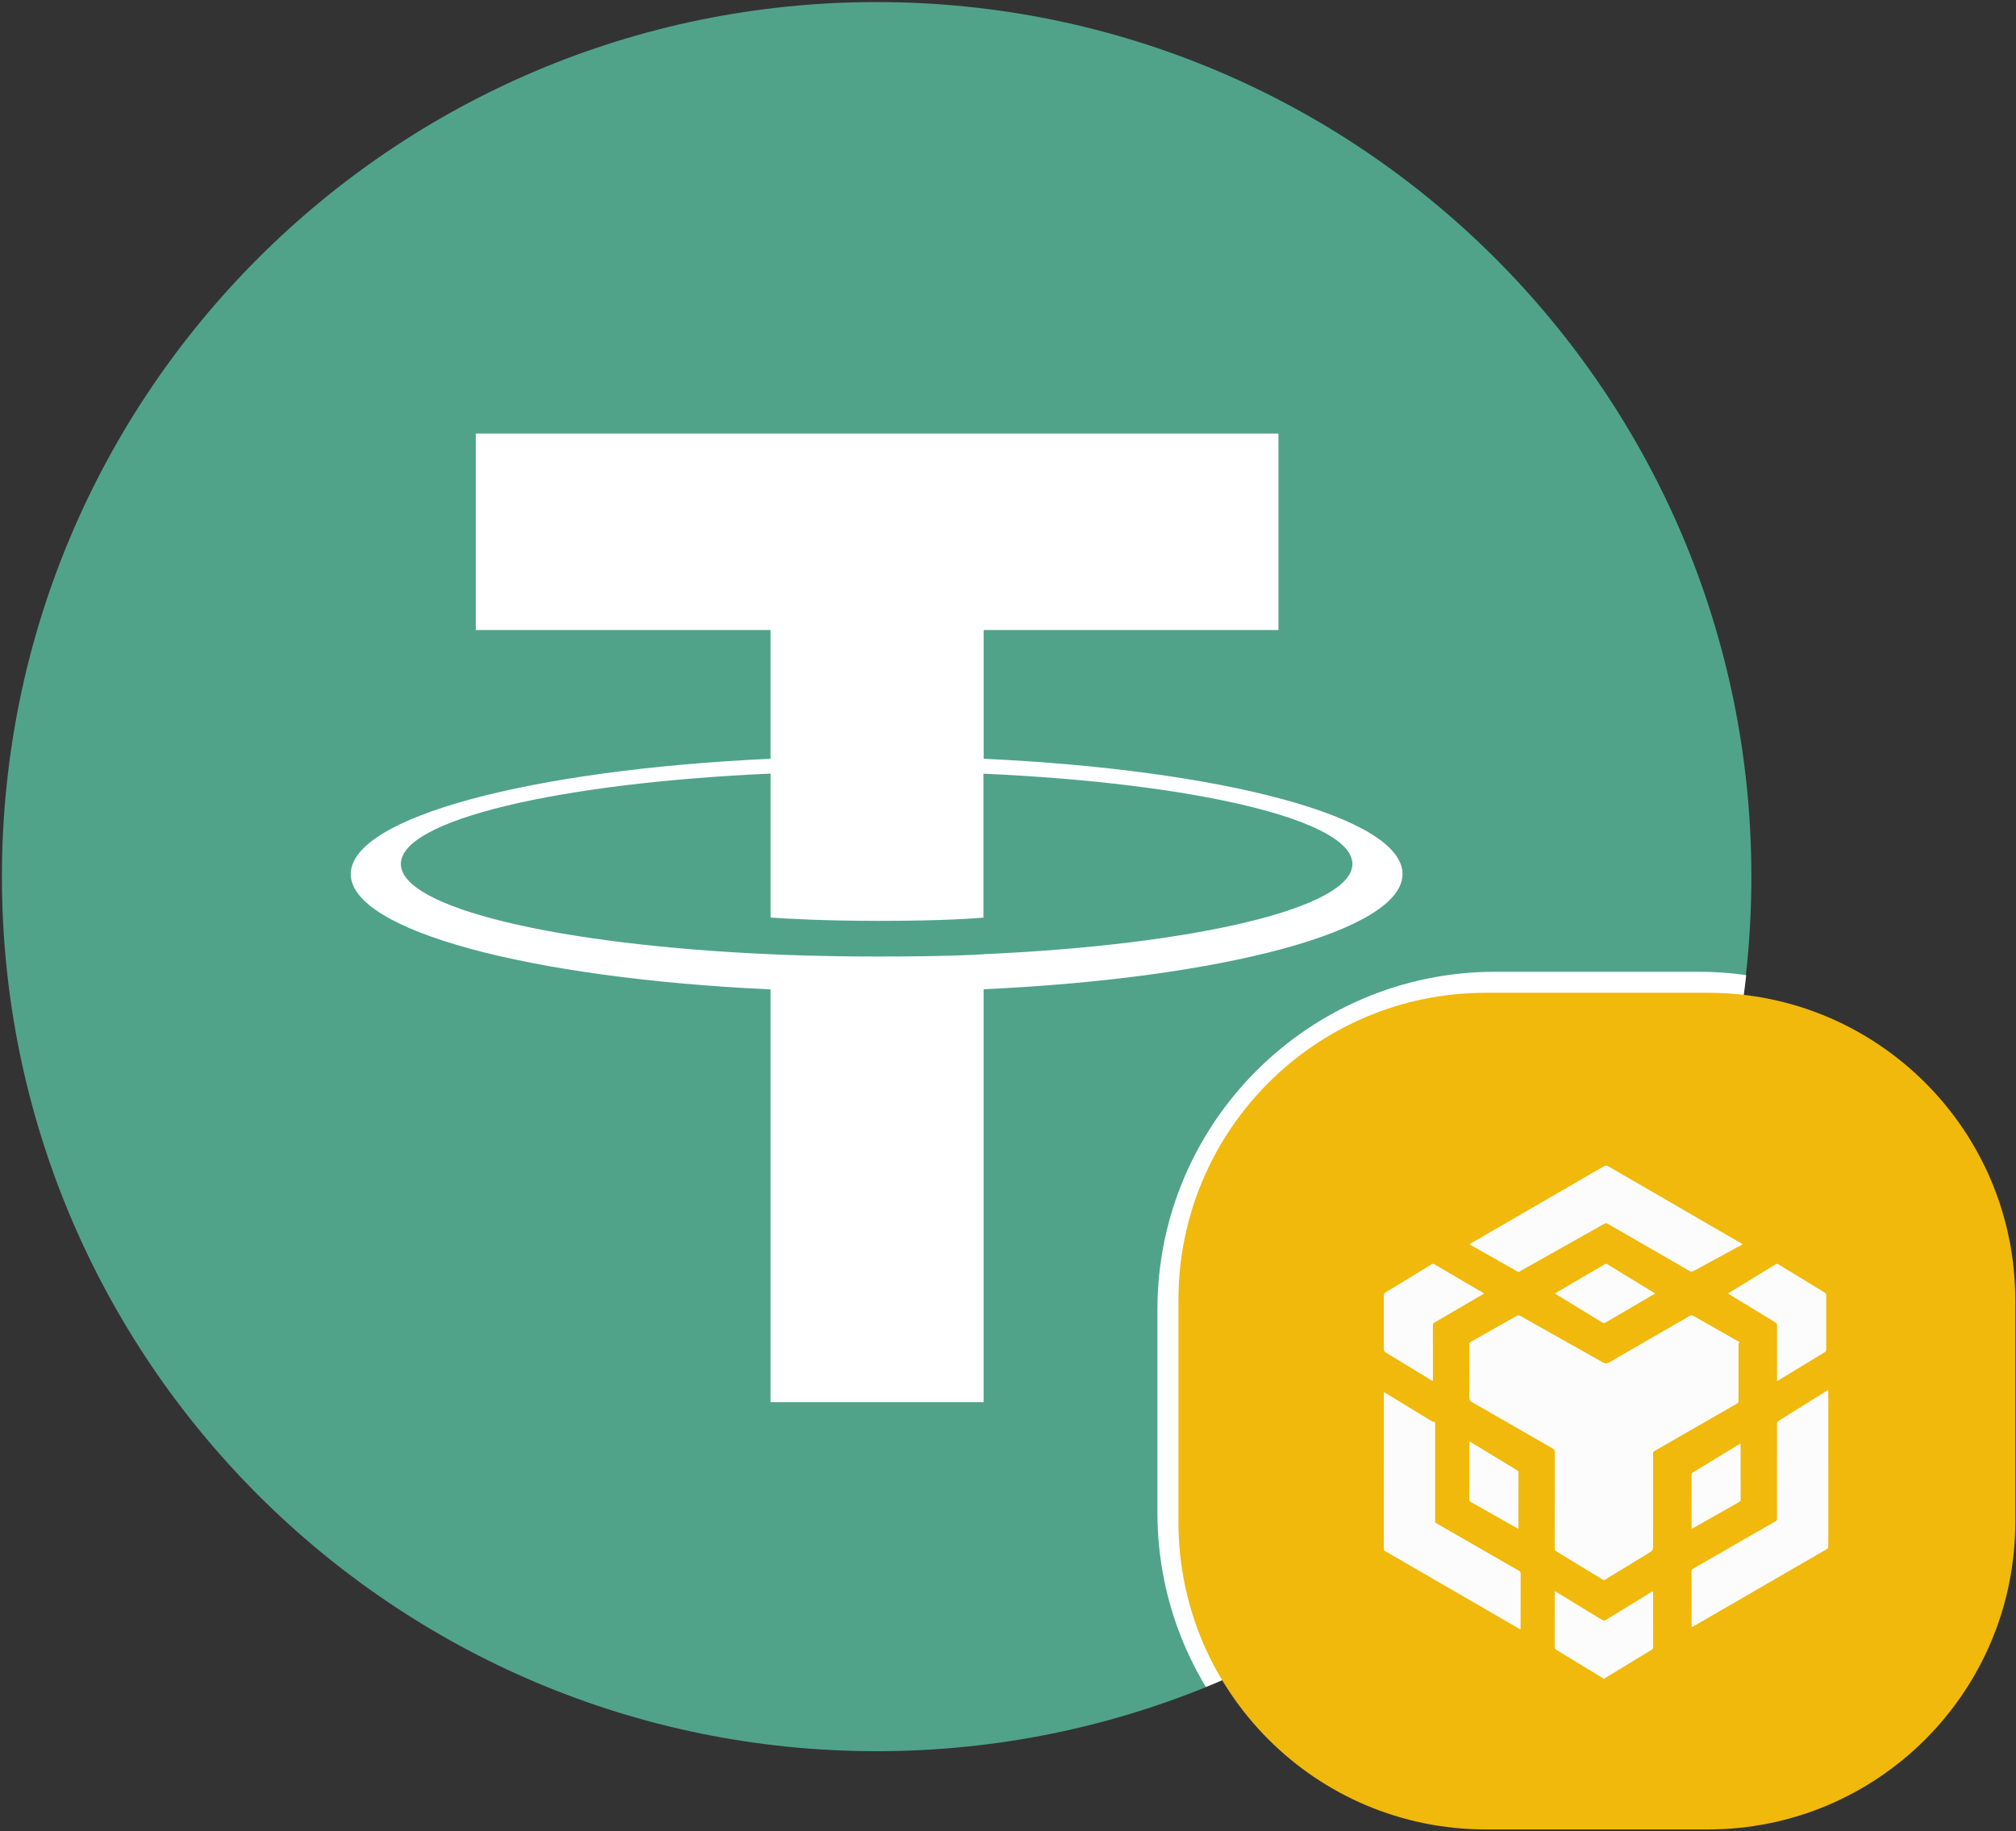<?xml version="1.0" encoding="UTF-8" standalone="no"?>
<svg
   width="656"
   height="596"
   viewBox="0 0 656 596"
   fill="none"
   version="1.1"
   id="svg457"
   sodipodi:docname="USDT-BNBChain.svg"
   inkscape:version="1.2.1 (9c6d41e4, 2022-07-14)"
   xmlns:inkscape="http://www.inkscape.org/namespaces/inkscape"
   xmlns:sodipodi="http://sodipodi.sourceforge.net/DTD/sodipodi-0.dtd"
   xmlns="http://www.w3.org/2000/svg"
   xmlns:svg="http://www.w3.org/2000/svg">
  <rect x="0" y="0" width="656" height="596" fill="#333333" stroke="none"/>
  <sodipodi:namedview
     id="namedview459"
     pagecolor="#ffffff"
     bordercolor="#000000"
     borderopacity="0.25"
     inkscape:showpageshadow="2"
     inkscape:pageopacity="0.0"
     inkscape:pagecheckerboard="0"
     inkscape:deskcolor="#d1d1d1"
     showgrid="false"
     inkscape:zoom="0.39597315"
     inkscape:cx="328.30508"
     inkscape:cy="298"
     inkscape:window-width="1309"
     inkscape:window-height="456"
     inkscape:window-x="224"
     inkscape:window-y="25"
     inkscape:window-maximized="0"
     inkscape:current-layer="svg457" />
  <path
     d="M285.257 569.938C442.456 569.938 569.891 442.503 569.891 285.304C569.891 128.106 442.456 0.671 285.257 0.671C128.059 0.671 0.624 128.106 0.624 285.304C0.624 442.503 128.059 569.938 285.257 569.938Z"
     fill="#50A389"
     id="path422" />
  <path
     fill-rule="evenodd"
     clip-rule="evenodd"
     d="M320.075 310.564C318.131 310.71 308.083 311.31 285.671 311.31C267.845 311.31 255.188 310.775 250.748 310.564C181.859 307.534 130.439 295.542 130.439 281.184C130.439 266.826 181.859 254.85 250.748 251.771V298.621C255.253 298.945 268.153 299.707 285.979 299.707C307.37 299.707 318.082 298.816 320.011 298.637V251.803C388.754 254.866 440.061 266.858 440.061 281.184C440.061 295.51 388.77 307.502 320.011 310.548L320.075 310.564ZM320.075 246.958V205.034H416.012V141.104H154.812V205.034H250.732V246.942C172.767 250.523 114.136 265.967 114.136 284.474C114.136 302.98 172.767 318.408 250.732 322.006V456.349H320.059V321.957C397.846 318.375 456.38 302.948 456.38 284.457C456.38 265.967 397.894 250.539 320.059 246.942L320.075 246.958Z"
     fill="white"
     id="path424" />
  <g
     clip-path="url(#clip0_897_333)"
     id="g428">
    <path
       d="M552.604 316.264H486.619C425.868 316.264 376.619 365.512 376.619 426.264V492.248C376.619 552.999 425.868 602.248 486.619 602.248H552.604C613.355 602.248 662.604 552.999 662.604 492.248V426.264C662.604 365.512 613.355 316.264 552.604 316.264Z"
       fill="white"
       id="path426" />
  </g>
  <path
     d="M555.759 323.108H483.465C428.236 323.108 383.465 367.88 383.465 423.108V495.402C383.465 550.631 428.236 595.402 483.465 595.402H555.759C610.987 595.402 655.759 550.631 655.759 495.402V423.108C655.759 367.88 610.987 323.108 555.759 323.108Z"
     fill="#F0B90B"
     id="path430" />
  <path
     d="M521.77 546.442C521.734 546.17 521.484 546.124 521.305 546.014C516.391 543.012 511.48 540.006 506.553 537.026C506.081 536.74 505.887 536.451 505.89 535.88C505.914 530.154 505.904 524.428 505.907 518.702C505.907 518.462 505.861 518.217 505.952 517.977C506.216 517.885 506.368 518.095 506.544 518.203C511.482 521.206 516.421 524.209 521.347 527.235C521.767 527.493 522.05 527.495 522.469 527.237C527.337 524.246 532.218 521.276 537.099 518.305C537.321 518.169 537.521 517.981 537.781 517.942C537.961 518.03 537.906 518.182 537.906 518.303C537.909 524.252 537.903 530.201 537.922 536.15C537.923 536.569 537.723 536.738 537.428 536.918C532.491 539.924 527.555 542.932 522.622 545.945C522.406 546.078 522.113 546.136 522.037 546.442H521.77Z"
     fill="#FCFCFC"
     id="path432" />
  <path
     d="M566.146 436.929C565.709 437.079 565.705 437.079 565.705 437.612C565.704 443.608 565.704 449.605 565.704 455.601C565.704 455.735 565.686 455.872 565.707 456.002C565.77 456.395 565.575 456.597 565.249 456.781C563.429 457.81 561.621 458.86 559.81 459.903C552.661 464.021 545.515 468.144 538.356 472.245C537.94 472.484 537.904 472.771 537.905 473.166C537.91 483.309 537.909 493.451 537.909 503.594C537.909 504.247 537.625 504.746 537.057 505.09C532.196 508.054 527.331 511.014 522.479 513.994C522.067 514.247 521.784 514.271 521.357 514.008C516.393 510.955 511.417 507.921 506.432 504.903C506.007 504.646 505.893 504.361 505.894 503.888C505.907 493.455 505.899 483.023 505.918 472.59C505.919 472.028 505.763 471.722 505.272 471.44C496.496 466.405 487.735 461.342 478.953 456.316C478.311 455.948 478.085 455.565 478.09 454.822C478.125 449.115 478.118 443.408 478.095 437.702C478.092 437.152 478.283 436.881 478.74 436.624C483.644 433.866 488.54 431.095 493.425 428.304C493.907 428.028 494.254 428.013 494.748 428.292C503.656 433.32 512.581 438.316 521.483 443.354C522.279 443.805 522.848 443.861 523.688 443.372C532.374 438.312 541.094 433.313 549.797 428.283C550.227 428.034 550.546 427.993 551.001 428.253C555.885 431.044 560.785 433.81 565.677 436.587C565.843 436.681 566.053 436.726 566.146 436.929Z"
     fill="#FCFCFC"
     id="path434" />
  <path
     d="M450.308 453.159C450.611 453.137 450.768 453.317 450.95 453.428C455.832 456.4 460.712 459.377 465.593 462.351C465.932 462.557 466.251 462.811 466.691 462.77C466.918 462.749 466.998 462.9 466.994 463.111C466.991 463.29 466.995 463.468 466.995 463.646C466.995 473.967 466.995 484.287 466.995 494.607C466.995 494.763 467.011 494.921 466.992 495.075C466.95 495.41 467.101 495.598 467.387 495.759C468.742 496.524 470.087 497.308 471.436 498.085C479.027 502.459 486.615 506.839 494.216 511.196C494.669 511.456 494.81 511.732 494.808 512.24C494.79 518.013 494.797 523.786 494.794 529.559C494.794 529.774 494.844 529.998 494.739 530.22C494.491 530.257 494.324 530.08 494.142 529.975C480.999 522.365 467.857 514.751 454.716 507.137C453.446 506.401 452.188 505.643 450.899 504.943C450.445 504.696 450.294 504.418 450.295 503.901C450.312 494.116 450.308 484.33 450.308 474.545C450.308 467.657 450.308 460.77 450.308 453.882V453.159Z"
     fill="#FCFCFC"
     id="path436" />
  <path
     d="M550.502 529.585C550.397 529.298 550.433 529.073 550.433 528.853C550.431 523.08 550.437 517.307 550.42 511.534C550.418 511.029 550.553 510.747 551.009 510.486C559.805 505.441 568.588 500.375 577.375 495.315C578.231 494.822 578.233 494.826 578.233 493.833C578.233 483.758 578.238 473.683 578.22 463.608C578.219 463.014 578.372 462.66 578.899 462.333C584.004 459.17 589.088 455.973 594.178 452.787C594.382 452.659 594.591 452.539 594.839 452.391C594.971 452.655 594.917 452.899 594.918 453.128C594.921 458.923 594.921 464.718 594.921 470.513C594.921 481.391 594.917 492.268 594.931 503.145C594.932 503.668 594.795 503.966 594.317 504.242C581.839 511.448 569.373 518.673 556.905 525.897C555.039 526.978 553.174 528.062 551.308 529.144C551.061 529.287 550.807 529.418 550.502 529.585Z"
     fill="#FCFCFC"
     id="path438" />
  <path
     d="M478.225 404.943C478.47 404.685 478.801 404.549 479.101 404.375C485.295 400.782 491.49 397.191 497.687 393.602C505.768 388.92 513.854 384.246 521.925 379.546C522.445 379.243 522.8 379.271 523.305 379.564C537.69 387.915 552.086 396.249 566.479 404.588C566.649 404.686 566.846 404.75 566.985 404.956C566.855 405.132 566.643 405.198 566.462 405.296C561.305 408.099 556.144 410.893 550.992 413.706C550.571 413.936 550.26 413.93 549.841 413.688C540.965 408.559 532.078 403.45 523.204 398.317C522.755 398.058 522.44 398.062 521.999 398.311C513.09 403.335 504.172 408.344 495.254 413.353C494.868 413.57 494.495 413.956 494.074 413.922C493.688 413.891 493.324 413.565 492.956 413.357C488.195 410.664 483.435 407.968 478.676 405.271C478.525 405.186 478.352 405.127 478.225 404.943Z"
     fill="#FCFCFC"
     id="path440" />
  <path
     d="M466.218 449.4C465.97 449.415 465.807 449.244 465.626 449.133C460.725 446.149 455.83 443.154 450.921 440.183C450.466 439.908 450.293 439.618 450.295 439.08C450.316 433.262 450.314 427.444 450.297 421.627C450.296 421.148 450.434 420.872 450.851 420.619C455.835 417.6 460.807 414.562 465.777 411.519C466.11 411.315 466.368 411.253 466.739 411.471C472.049 414.593 477.369 417.698 482.686 420.808C482.742 420.841 482.792 420.884 482.867 420.94C482.772 421.175 482.535 421.225 482.356 421.329C477.176 424.364 471.995 427.399 466.803 430.414C466.401 430.647 466.259 430.895 466.26 431.355C466.276 437.128 466.271 442.901 466.268 448.674C466.268 448.914 466.316 449.159 466.218 449.4Z"
     fill="#FCFCFC"
     id="path442" />
  <path
     d="M578.232 449.506C578.232 449.155 578.232 448.914 578.232 448.673C578.232 442.923 578.226 437.172 578.244 431.422C578.245 430.916 578.105 430.631 577.66 430.362C572.75 427.393 567.856 424.399 562.959 421.41C562.755 421.286 562.53 421.188 562.364 420.996C562.429 420.789 562.619 420.744 562.761 420.657C567.752 417.608 572.749 414.568 577.732 411.507C578.115 411.272 578.372 411.293 578.741 411.519C583.726 414.577 588.719 417.623 593.719 420.657C594.08 420.876 594.247 421.093 594.246 421.544C594.228 427.428 594.23 433.312 594.242 439.196C594.243 439.594 594.146 439.843 593.792 440.057C588.754 443.114 583.724 446.184 578.692 449.251C578.581 449.318 578.465 449.377 578.232 449.506Z"
     fill="#FCFCFC"
     id="path444" />
  <path
     d="M538.561 420.993C536.732 422.063 535.006 423.071 533.28 424.08C529.654 426.2 526.025 428.314 522.408 430.449C522.058 430.655 521.809 430.679 521.453 430.461C516.451 427.394 511.439 424.342 506.431 421.285C506.3 421.205 506.174 421.116 506.054 421.037C506.06 420.811 506.245 420.783 506.367 420.712C511.641 417.625 516.921 414.547 522.19 411.452C522.509 411.265 522.725 411.282 523.026 411.466C528.049 414.542 533.079 417.607 538.107 420.675C538.234 420.753 538.352 420.846 538.561 420.993Z"
     fill="#FCFCFC"
     id="path446" />
  <path
     d="M493.98 497.531C493.537 497.284 493.11 497.051 492.687 496.811C488.005 494.159 483.325 491.504 478.64 488.859C478.31 488.673 478.096 488.507 478.098 488.06C478.115 481.864 478.11 475.668 478.111 469.472C478.111 469.383 478.122 469.295 478.127 469.215C478.283 469.095 478.387 469.218 478.49 469.281C483.561 472.37 488.629 475.465 493.703 478.549C494.004 478.731 494.121 478.931 494.12 479.293C494.107 485.2 494.111 491.106 494.108 497.013C494.108 497.16 494.157 497.322 493.98 497.531Z"
     fill="#FCFCFC"
     id="path448" />
  <path
     d="M566.339 469.876C566.437 470.067 566.391 470.269 566.391 470.464C566.394 476.28 566.387 482.097 566.405 487.914C566.407 488.405 566.244 488.659 565.824 488.895C560.903 491.663 555.992 494.451 551.077 497.232C550.908 497.328 550.753 497.464 550.541 497.468C550.383 497.352 550.434 497.186 550.434 497.042C550.431 491.359 550.435 485.676 550.423 479.993C550.422 479.606 550.559 479.397 550.88 479.203C555.878 476.167 560.869 473.118 565.864 470.076C566.009 469.988 566.136 469.841 566.339 469.876Z"
     fill="#FCFCFC"
     id="path450" />
  <defs
     id="defs455">
    <clipPath
       id="clip0_897_333">
      <rect
         x="1"
         y="0.801"
         width="569"
         height="569"
         rx="284.5"
         fill="white"
         id="rect452" />
    </clipPath>
  </defs>
</svg>
